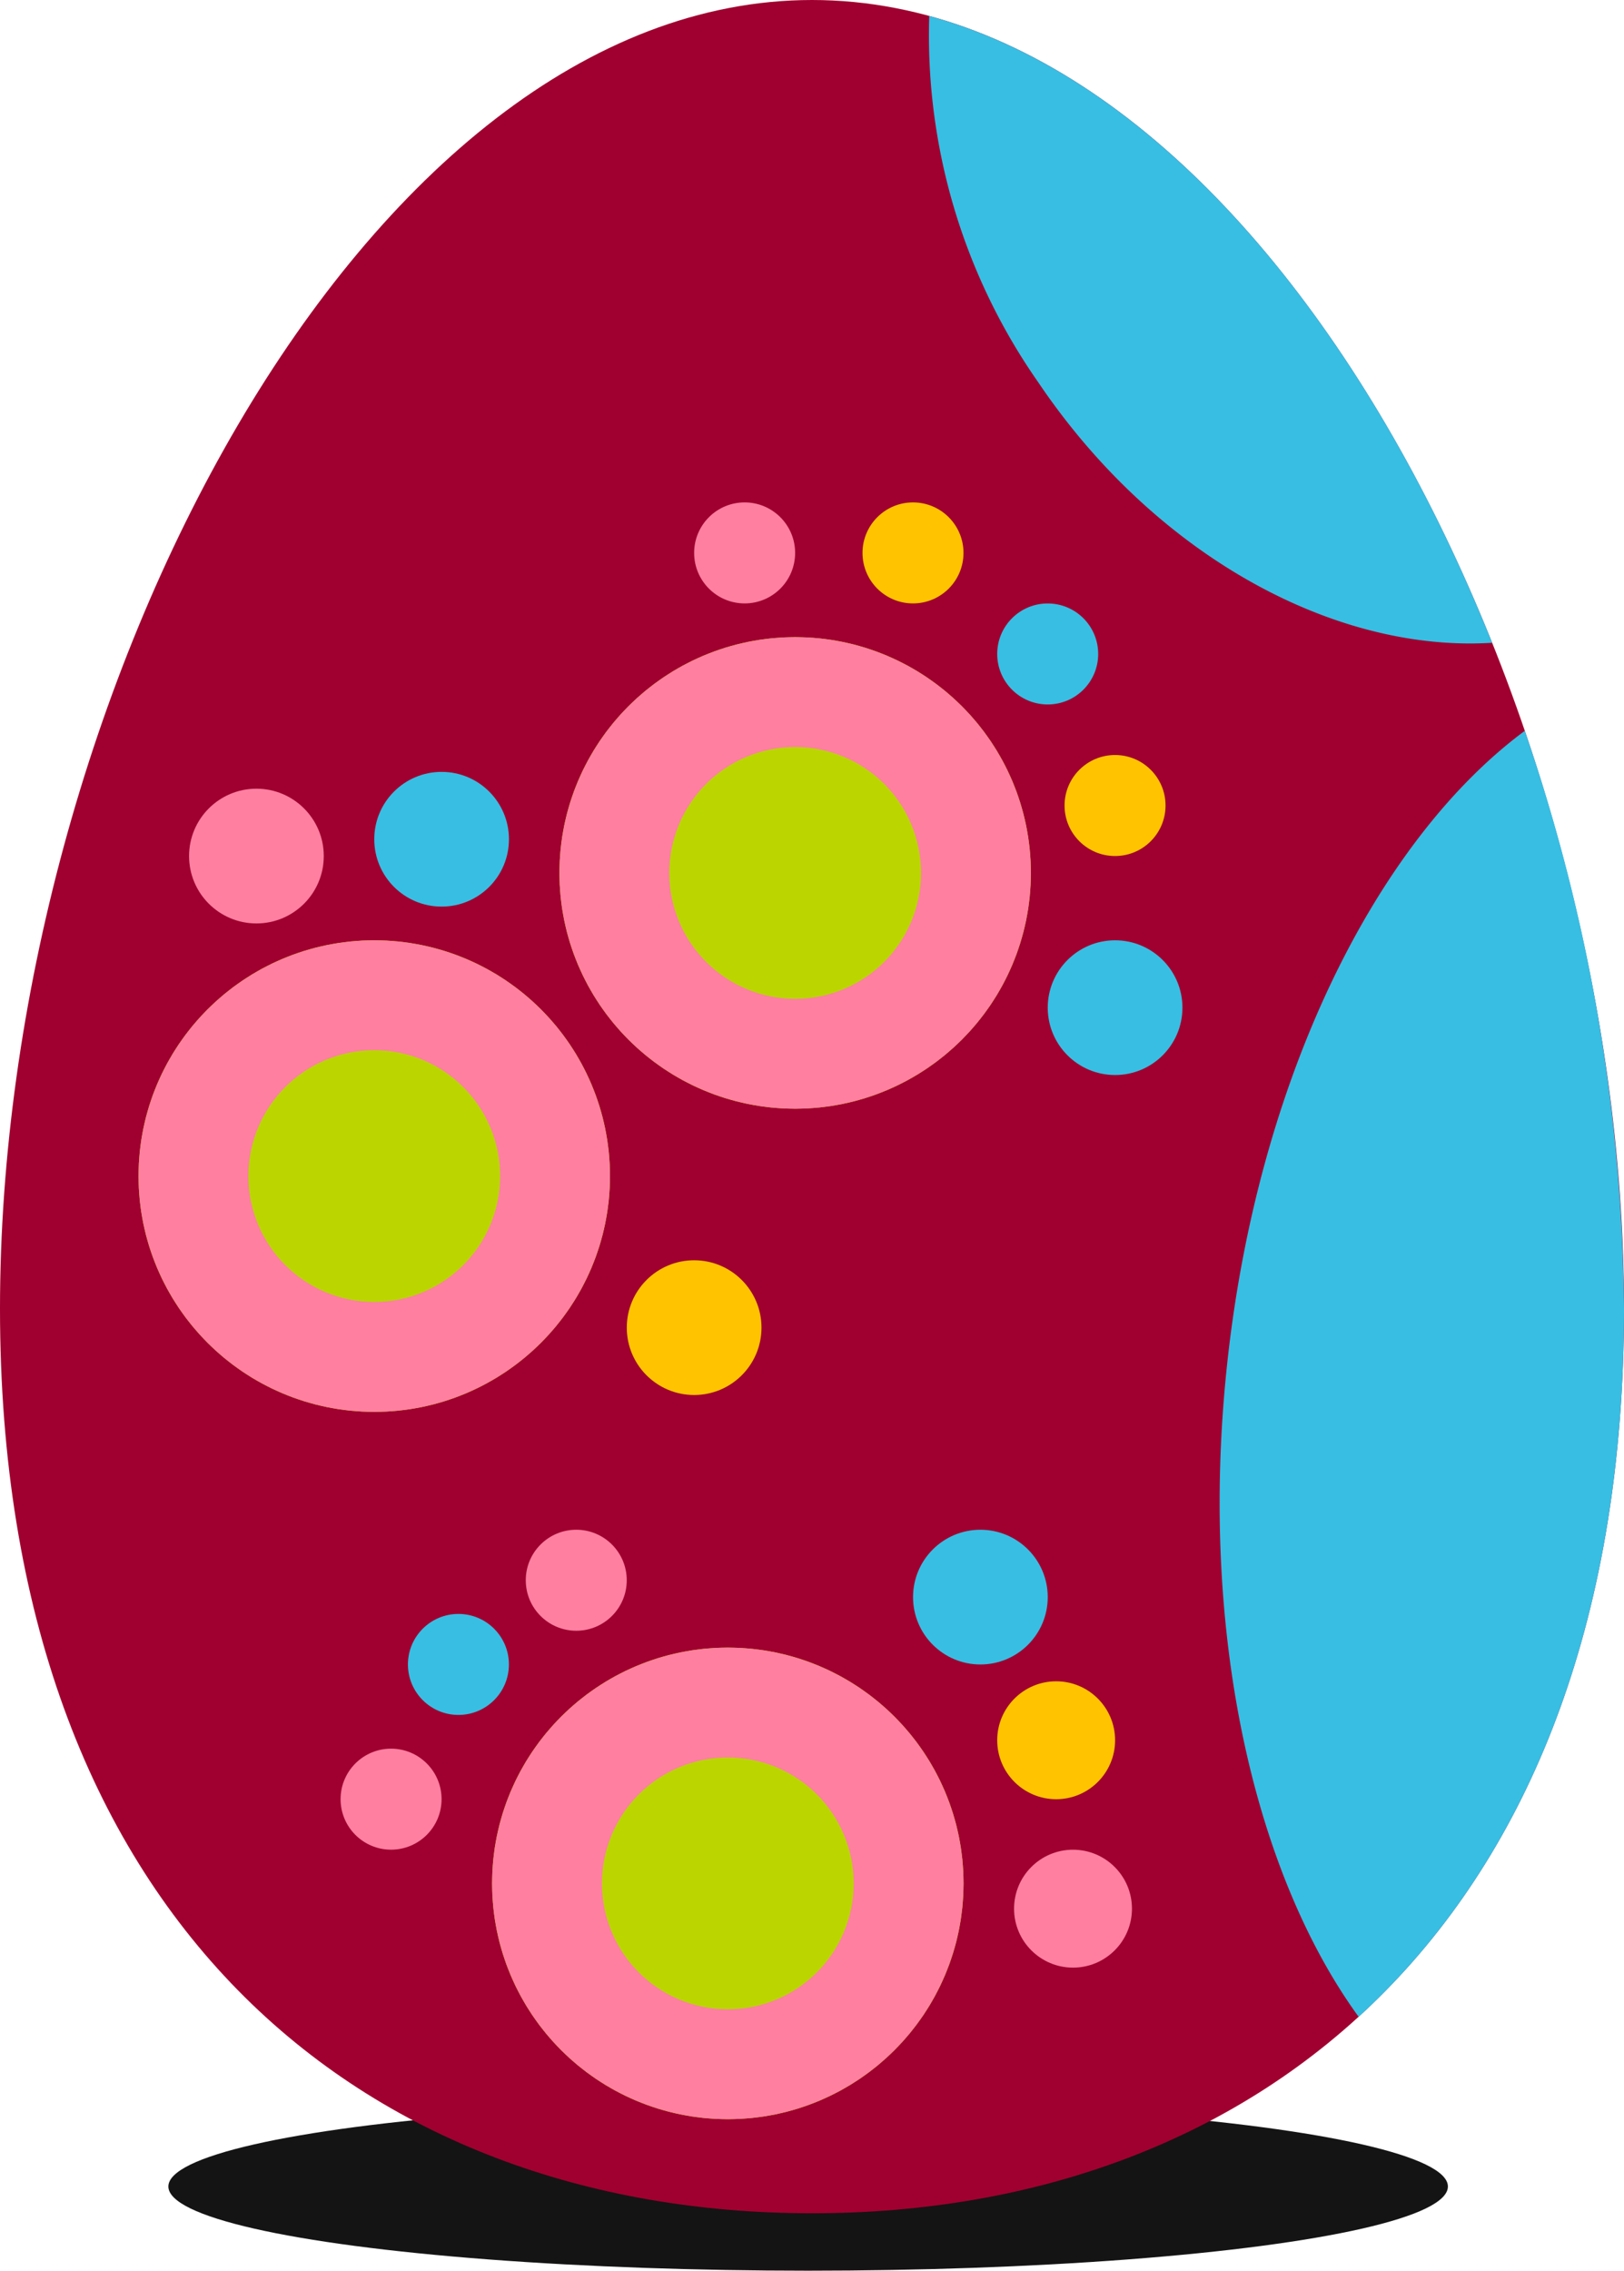 <svg id="Group_1611" data-name="Group 1611" xmlns="http://www.w3.org/2000/svg" width="35.929" height="50.223" viewBox="0 0 35.929 50.223">
  <ellipse id="Ellipse_376" data-name="Ellipse 376" cx="14.154" cy="1.862" rx="14.154" ry="1.862" transform="translate(3.725 46.498)" fill="#141414"/>
  <g id="Group_1587" data-name="Group 1587" transform="translate(0 0)">
    <path id="Path_1069" data-name="Path 1069" d="M57.371,31.06c0,13.519-8.043,20.008-17.964,20.008S21.442,44.579,21.442,31.06,29.485,2.116,39.407,2.116,57.371,17.543,57.371,31.06Z" transform="translate(-21.442 -2.116)" fill="#a0002f"/>
    <ellipse id="Ellipse_290" data-name="Ellipse 290" cx="1.304" cy="1.304" rx="1.304" ry="1.304" transform="translate(22.062 37.186)" fill="#ffc300"/>
    <ellipse id="Ellipse_305" data-name="Ellipse 305" cx="1.304" cy="1.304" rx="1.304" ry="1.304" transform="translate(22.435 40.911)" fill="#ff7fa1"/>
    <ellipse id="Ellipse_291" data-name="Ellipse 291" cx="1.49" cy="1.49" rx="1.49" ry="1.49" transform="translate(8.28 17.072)" fill="#38bee3"/>
    <ellipse id="Ellipse_301" data-name="Ellipse 301" cx="1.49" cy="1.49" rx="1.49" ry="1.49" transform="translate(4.183 17.444)" fill="#ff7fa1"/>
    <ellipse id="Ellipse_302" data-name="Ellipse 302" cx="1.49" cy="1.49" rx="1.49" ry="1.49" transform="translate(13.867 27.874)" fill="#ffc300"/>
    <ellipse id="Ellipse_306" data-name="Ellipse 306" cx="1.49" cy="1.49" rx="1.49" ry="1.49" transform="translate(23.18 20.797)" fill="#38bee3"/>
    <ellipse id="Ellipse_292" data-name="Ellipse 292" cx="1.117" cy="1.117" rx="1.117" ry="1.117" transform="translate(15.357 11.112)" fill="#ff7fa1"/>
    <ellipse id="Ellipse_298" data-name="Ellipse 298" cx="1.117" cy="1.117" rx="1.117" ry="1.117" transform="translate(19.082 11.112)" fill="#ffc300"/>
    <ellipse id="Ellipse_299" data-name="Ellipse 299" cx="1.117" cy="1.117" rx="1.117" ry="1.117" transform="translate(22.062 13.347)" fill="#38bee3"/>
    <ellipse id="Ellipse_300" data-name="Ellipse 300" cx="1.117" cy="1.117" rx="1.117" ry="1.117" transform="translate(23.552 16.699)" fill="#ffc300"/>
    <ellipse id="Ellipse_293" data-name="Ellipse 293" cx="1.117" cy="1.117" rx="1.117" ry="1.117" transform="translate(7.535 38.676)" fill="#ff7fa1"/>
    <ellipse id="Ellipse_303" data-name="Ellipse 303" cx="1.117" cy="1.117" rx="1.117" ry="1.117" transform="translate(9.025 35.696)" fill="#38bee3"/>
    <ellipse id="Ellipse_304" data-name="Ellipse 304" cx="1.117" cy="1.117" rx="1.117" ry="1.117" transform="translate(11.632 33.834)" fill="#ff7fa1"/>
    <ellipse id="Ellipse_294" data-name="Ellipse 294" cx="1.49" cy="1.49" rx="1.49" ry="1.49" transform="translate(20.2 33.834)" fill="#38bee3"/>
    <g id="Ellipse_295" data-name="Ellipse 295" transform="translate(3.065 20.797)" fill="#bbd500" stroke="#ff7fa1" stroke-width="8">
      <ellipse cx="5.215" cy="5.215" rx="5.215" ry="5.215" stroke="none"/>
      <ellipse cx="5.215" cy="5.215" rx="1.215" ry="1.215" fill="none"/>
    </g>
    <g id="Ellipse_296" data-name="Ellipse 296" transform="translate(12.377 14.092)" fill="#bbd500" stroke="#ff7fa1" stroke-width="8">
      <ellipse cx="5.215" cy="5.215" rx="5.215" ry="5.215" stroke="none"/>
      <ellipse cx="5.215" cy="5.215" rx="1.215" ry="1.215" fill="none"/>
    </g>
    <g id="Ellipse_297" data-name="Ellipse 297" transform="translate(10.887 36.441)" fill="#bbd500" stroke="#ff7fa1" stroke-width="8">
      <ellipse cx="5.215" cy="5.215" rx="5.215" ry="5.215" stroke="none"/>
      <ellipse cx="5.215" cy="5.215" rx="1.215" ry="1.215" fill="none"/>
    </g>
    <path id="Intersection_82" data-name="Intersection 82" d="M2.427,8.1A13.391,13.391,0,0,1,.017,0c5.209,1.421,9.7,6.983,12.454,13.864q-.244.015-.491.015C8.624,13.879,4.9,11.767,2.427,8.1Z" transform="translate(20.541 0.353)" fill="#38bee3"/>
    <path id="Intersection_83" data-name="Intersection 83" d="M.159,14.07C.825,7.73,3.455,2.442,6.751,0A40.116,40.116,0,0,1,8.946,12.781c0,7.173-2.264,12.367-5.871,15.662C.75,25.24-.455,19.919.159,14.07Z" transform="translate(26.983 16.164)" fill="#38bee3"/>
  </g>
</svg>
